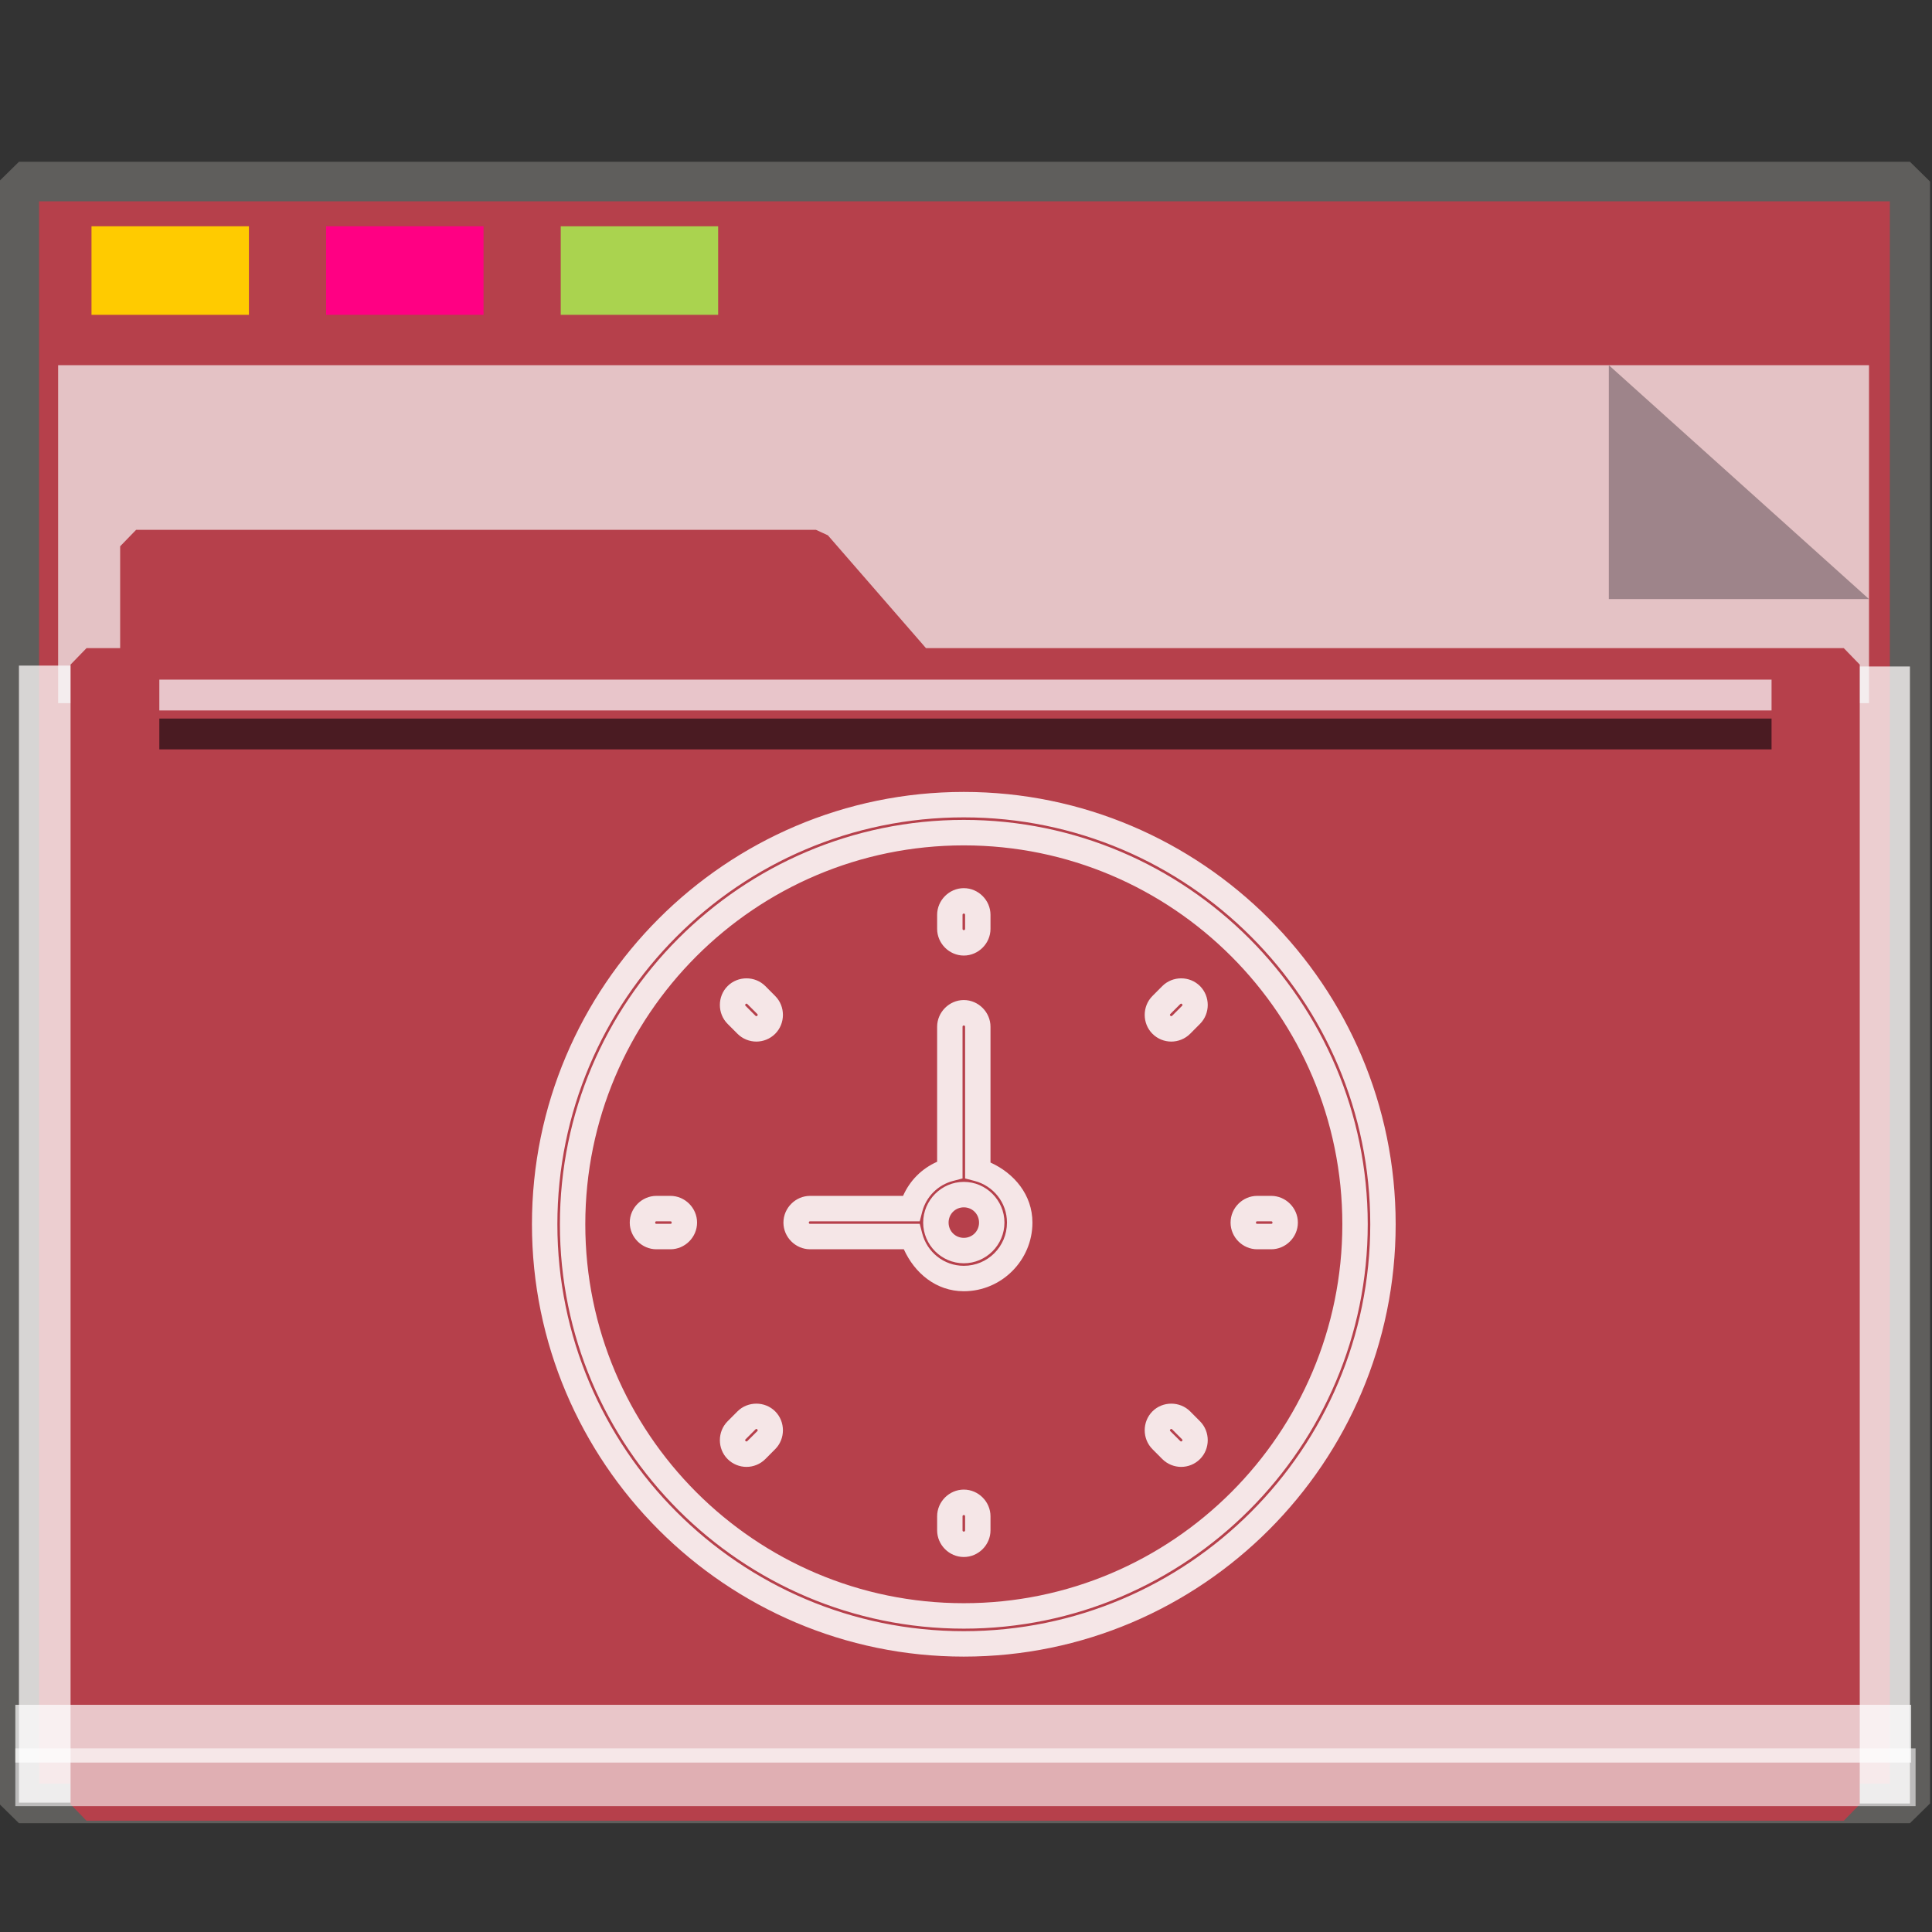 <?xml version="1.0" encoding="UTF-8" standalone="no"?>
<svg
   xmlns:dc="http://purl.org/dc/elements/1.1/"
   xmlns:cc="http://creativecommons.org/ns#"
   xmlns:rdf="http://www.w3.org/1999/02/22-rdf-syntax-ns#"
   xmlns:svg="http://www.w3.org/2000/svg"
   xmlns="http://www.w3.org/2000/svg"
   xmlns:sodipodi="http://sodipodi.sourceforge.net/DTD/sodipodi-0.dtd"
   xmlns:inkscape="http://www.inkscape.org/namespaces/inkscape"
   width="64px"
   height="64px"
   viewBox="0 0 64 64"
   version="1.1"
   id="SVGRoot"
   sodipodi:docname="folder-activities.svg"
   inkscape:version="1.0beta2 (2b71d25d45, 2019-12-03)">
  <rect x="0" y="0" width="64" height="64" fill="#333333" stroke="none"/>
  <sodipodi:namedview
     id="base"
     pagecolor="#FFFFFF"
     bordercolor="#666666"
     borderopacity="1.0"
     inkscape:pageopacity="0.0"
     inkscape:pageshadow="2"
     inkscape:zoom="20.055902"
     inkscape:cx="17.36622"
     inkscape:cy="32.603412"
     inkscape:document-units="px"
     inkscape:current-layer="g852"
     showgrid="false"
     inkscape:showpageshadow="false"
     inkscape:pagecheckerboard="false"
     units="px"
     inkscape:window-width="1920"
     inkscape:window-height="1027"
     inkscape:window-x="0"
     inkscape:window-y="21"
     inkscape:window-maximized="1"
     inkscape:lockguides="true"
     inkscape:grid-bbox="true"
     inkscape:snap-object-midpoints="true"
     inkscape:snap-page="true"
     inkscape:snap-grids="false"
     inkscape:snap-to-guides="false"
     inkscape:snap-global="false"
     inkscape:document-rotation="0" />
  <defs
     id="defs2" />
  <g
     id="layer1"
     inkscape:groupmode="layer"
     inkscape:label="Layer 1">
    <g
       id="g938"
       transform="matrix(0.984,0,0,0.963,-3.199,-18.562)">
      <g
         id="g1521"
         transform="matrix(0.995,0,0,1,0.645,-1.038)">
        <g
           id="g852">
          <rect
             y="26.559"
             x="3.26"
             height="55.79"
             width="63.981"
             id="rect817"
             style="opacity:1;fill:#B6404B;fill-opacity:1;fill-rule:nonzero;stroke:#5f5e5c;stroke-width:1.361;stroke-linecap:square;stroke-linejoin:bevel;stroke-miterlimit:4;stroke-dasharray:none;stroke-opacity:1;paint-order:markers stroke fill" />
          <rect
             transform="rotate(90)"
             style="opacity:1;fill:#fefbfb;fill-opacity:0.755;fill-rule:nonzero;stroke:none;stroke-width:0.069;stroke-linecap:square;stroke-linejoin:bevel;stroke-miterlimit:4;stroke-dasharray:none;stroke-opacity:0.796;paint-order:markers stroke fill"
             id="rect1500"
             width="39.113"
             height="1.928"
             x="43.239"
             y="-67.24" />
          <rect
             y="-5.875"
             x="43.209"
             height="2.615"
             width="39.113"
             id="rect1498"
             style="opacity:1;fill:#fefbfb;fill-opacity:0.755;fill-rule:nonzero;stroke:none;stroke-width:0.081;stroke-linecap:square;stroke-linejoin:bevel;stroke-miterlimit:4;stroke-dasharray:none;stroke-opacity:0.796;paint-order:markers stroke fill"
             transform="rotate(90)" />
          <g
             style="opacity:0.693"
             transform="matrix(0.267,0,0,0.377,-8.229,12.423)"
             id="g851">
            <path
               inkscape:connector-curvature="0"
               style="opacity:1;fill:#f8fafa;fill-opacity:1;fill-rule:nonzero;stroke:none;stroke-width:0.67;stroke-linecap:square;stroke-linejoin:bevel;stroke-miterlimit:4;stroke-dasharray:none;stroke-opacity:0.796;paint-order:markers stroke fill"
               d="M 47.996,54.25 H 277.469 V 85.091 H 47.996 Z"
               id="rect831" />
            <path
               style="opacity:1;fill:#93a2a5;fill-opacity:1;fill-rule:nonzero;stroke:none;stroke-width:0.211;stroke-linecap:square;stroke-linejoin:bevel;stroke-miterlimit:4;stroke-dasharray:none;stroke-opacity:0.796;paint-order:markers stroke fill"
               d="M 277.469,75.592 244.5,54.25 v 21.342 z"
               id="path1496"
               inkscape:connector-curvature="0"
               sodipodi:nodetypes="cccc" />
          </g>
          <g
             id="g1484"
             style="fill:#B6404B;fill-opacity:1;stroke:#B6404B;stroke-width:1.162;stroke-miterlimit:4;stroke-dasharray:none;stroke-opacity:1"
             transform="matrix(0.929,0,0,0.974,2.527,4.016)">
            <path
               sodipodi:nodetypes="cccccccccc"
               id="rect821"
               style="opacity:1;fill:#B6404B;fill-opacity:1;fill-rule:nonzero;stroke:#B6404B;stroke-width:1.162;stroke-linecap:square;stroke-linejoin:bevel;stroke-miterlimit:4;stroke-dasharray:none;stroke-opacity:1;paint-order:markers stroke fill"
               d="m 5.056,36.026 h 24.762 l 3.746,4.178 H 5.056 Z M 3.25,40.204 h 64 v 40.251 h -64 z"
               inkscape:connector-curvature="0" />
          </g>
          <rect
             style="opacity:1;fill:#ffcc00;fill-opacity:0.993;fill-rule:nonzero;stroke:none;stroke-width:0.477;stroke-linecap:square;stroke-linejoin:bevel;stroke-miterlimit:4;stroke-dasharray:none;stroke-opacity:1;paint-order:markers stroke fill"
             id="rect825"
             width="5.326"
             height="3.046"
             x="5.715"
             y="28.097" />
          <rect
             y="28.097"
             x="13.653"
             height="3.046"
             width="5.326"
             id="rect827"
             style="opacity:1;fill:#ff0084;fill-opacity:0.993;fill-rule:nonzero;stroke:none;stroke-width:0.477;stroke-linecap:square;stroke-linejoin:bevel;stroke-miterlimit:4;stroke-dasharray:none;stroke-opacity:1;paint-order:markers stroke fill" />
          <rect
             style="opacity:1;fill:#aad450;fill-opacity:0.993;fill-rule:nonzero;stroke:none;stroke-width:0.477;stroke-linecap:square;stroke-linejoin:bevel;stroke-miterlimit:4;stroke-dasharray:none;stroke-opacity:1;paint-order:markers stroke fill"
             id="rect829"
             width="5.326"
             height="3.046"
             x="21.591"
             y="28.097" />
          <rect
             style="opacity:0.704;fill:#FFFFFF;fill-opacity:0.997;fill-rule:nonzero;stroke:none;stroke-width:0.09;stroke-linecap:square;stroke-linejoin:bevel;stroke-miterlimit:4;stroke-dasharray:none;stroke-opacity:0.796;paint-order:markers stroke fill"
             id="rect855"
             width="64.144"
             height="1.987"
             x="3.138"
             y="78.957" />
          <rect
             y="80.456"
             x="3.138"
             height="1.987"
             width="64.293"
             id="rect853"
             style="opacity:0.597;fill:#FFFFFF;fill-opacity:0.969;fill-rule:nonzero;stroke:none;stroke-width:0.09;stroke-linecap:square;stroke-linejoin:bevel;stroke-miterlimit:4;stroke-dasharray:none;stroke-opacity:0.796;paint-order:markers stroke fill" />
          <rect
             style="opacity:0.704;fill:#fcfdff;fill-opacity:1;fill-rule:nonzero;stroke:none;stroke-width:0.061;stroke-linecap:square;stroke-linejoin:bevel;stroke-miterlimit:4;stroke-dasharray:none;stroke-opacity:0.796;paint-order:markers stroke fill"
             id="rect1504"
             width="54.548"
             height="1.06"
             x="8.01"
             y="43.692" />
          <rect
             y="45.031"
             x="8.01"
             height="1.06"
             width="54.548"
             id="rect1523"
             style="opacity:0.597;fill:#000207;fill-opacity:1;fill-rule:nonzero;stroke:none;stroke-width:0.061;stroke-linecap:square;stroke-linejoin:bevel;stroke-miterlimit:4;stroke-dasharray:none;stroke-opacity:0.796;paint-order:markers stroke fill" />
          <g
             transform="matrix(0.673,0,0,0.685,-74.29,-362.617)"
             id="clock1"
             style="fill:none;stroke:#FFFFFF;stroke-width:1.278;stroke-miterlimit:4;stroke-dasharray:none;stroke-opacity:0.866">
            <path
               id="path852"
               d="M 162.732 598.791 C 150.767 598.791 141.021 608.536 141.021 620.502 C 141.021 632.468 150.767 642.213 162.732 642.213 C 174.698 642.213 184.443 632.468 184.443 620.502 C 184.443 608.536 174.698 598.791 162.732 598.791 z M 162.732 600.068 C 174.005 600.068 183.166 609.229 183.166 620.502 C 183.166 631.775 174.005 640.936 162.732 640.936 C 151.46 640.936 142.299 631.775 142.299 620.502 C 142.299 609.229 151.46 600.068 162.732 600.068 z M 162.732 600.195 C 151.541 600.195 142.426 609.311 142.426 620.502 C 142.426 631.693 151.541 640.809 162.732 640.809 C 173.923 640.809 183.039 631.693 183.039 620.502 C 183.039 609.311 173.923 600.195 162.732 600.195 z M 162.732 601.475 C 173.23 601.475 181.762 610.004 181.762 620.502 C 181.762 631 173.23 639.531 162.732 639.531 C 152.234 639.531 143.703 631 143.703 620.502 C 143.703 610.004 152.234 601.475 162.732 601.475 z M 162.732 603.623 C 162 603.623 161.391 604.231 161.391 604.965 L 161.391 605.666 C 161.391 606.399 162 607.008 162.732 607.008 C 163.465 607.008 164.074 606.399 164.074 605.666 L 164.074 604.965 C 164.074 604.231 163.465 603.623 162.732 603.623 z M 162.732 604.9 C 162.775 604.9 162.797 604.921 162.797 604.965 L 162.797 605.666 C 162.797 605.709 162.775 605.73 162.732 605.73 C 162.69 605.73 162.668 605.709 162.668 605.666 L 162.668 604.965 C 162.668 604.921 162.69 604.9 162.732 604.9 z M 151.807 608.152 C 151.462 608.152 151.116 608.282 150.857 608.541 C 150.339 609.059 150.339 609.919 150.857 610.438 L 151.354 610.936 C 151.612 611.195 151.96 611.328 152.303 611.328 C 152.646 611.328 152.991 611.195 153.25 610.936 C 153.768 610.418 153.768 609.557 153.25 609.039 L 152.754 608.541 C 152.495 608.282 152.151 608.152 151.807 608.152 z M 173.66 608.152 C 173.316 608.152 172.97 608.283 172.711 608.541 L 172.215 609.039 C 171.697 609.557 171.697 610.418 172.215 610.936 C 172.474 611.195 172.819 611.328 173.162 611.328 C 173.505 611.328 173.852 611.195 174.111 610.936 L 174.607 610.438 C 175.125 609.919 175.125 609.059 174.607 608.541 C 174.348 608.282 174.005 608.152 173.66 608.152 z M 162.732 609.242 C 162 609.242 161.391 609.851 161.391 610.584 L 161.391 617.363 C 160.614 617.709 160.024 618.299 159.678 619.076 L 155.006 619.076 C 154.273 619.076 153.664 619.684 153.664 620.418 C 153.664 621.151 154.273 621.758 155.006 621.758 L 159.717 621.758 C 160.258 622.953 161.34 623.865 162.732 623.865 C 164.628 623.865 166.182 622.314 166.182 620.418 C 166.182 619.026 165.268 617.943 164.074 617.402 L 164.074 610.584 C 164.074 609.851 163.465 609.242 162.732 609.242 z M 151.762 609.445 C 151.793 609.414 151.82 609.414 151.852 609.445 L 152.348 609.941 C 152.379 609.973 152.379 610 152.348 610.031 C 152.333 610.046 152.32 610.051 152.303 610.051 C 152.286 610.051 152.273 610.046 152.258 610.031 L 151.762 609.535 C 151.73 609.504 151.73 609.477 151.762 609.445 z M 173.613 609.445 L 173.615 609.445 C 173.646 609.416 173.673 609.415 173.703 609.445 C 173.734 609.477 173.734 609.504 173.703 609.535 L 173.207 610.031 C 173.192 610.046 173.179 610.051 173.162 610.051 C 173.145 610.051 173.132 610.046 173.117 610.031 C 173.086 610 173.086 609.973 173.117 609.941 L 173.613 609.445 z M 162.732 610.52 C 162.775 610.52 162.797 610.541 162.797 610.584 L 162.797 618.201 L 163.273 618.326 C 164.208 618.569 164.902 619.405 164.902 620.418 C 164.902 621.621 163.936 622.588 162.732 622.588 C 161.721 622.588 160.883 621.893 160.641 620.959 L 160.516 620.48 L 155.006 620.48 C 154.963 620.48 154.941 620.461 154.941 620.418 C 154.941 620.375 154.963 620.354 155.006 620.354 L 160.516 620.354 L 160.641 619.875 C 160.838 619.116 161.432 618.524 162.191 618.326 L 162.668 618.201 L 162.668 610.584 C 162.668 610.541 162.69 610.52 162.732 610.52 z M 162.732 618.373 C 161.611 618.373 160.689 619.297 160.689 620.418 C 160.689 621.539 161.611 622.461 162.732 622.461 C 163.854 622.461 164.775 621.539 164.775 620.418 C 164.775 619.297 163.854 618.373 162.732 618.373 z M 147.279 619.076 C 146.547 619.076 145.938 619.684 145.938 620.418 C 145.938 621.151 146.547 621.758 147.279 621.758 L 147.982 621.758 C 148.715 621.758 149.322 621.151 149.322 620.418 C 149.322 619.684 148.715 619.076 147.982 619.076 L 147.279 619.076 z M 177.482 619.076 C 176.75 619.076 176.143 619.684 176.143 620.418 C 176.143 621.151 176.75 621.758 177.482 621.758 L 178.186 621.758 C 178.918 621.758 179.527 621.151 179.527 620.418 C 179.527 619.684 178.918 619.076 178.186 619.076 L 177.482 619.076 z M 162.732 619.652 C 163.161 619.652 163.498 619.99 163.498 620.418 C 163.498 620.846 163.161 621.184 162.732 621.184 C 162.304 621.184 161.967 620.846 161.967 620.418 C 161.967 619.99 162.304 619.652 162.732 619.652 z M 147.279 620.354 L 147.982 620.354 C 148.025 620.354 148.045 620.375 148.045 620.418 C 148.045 620.461 148.025 620.48 147.982 620.48 L 147.279 620.48 C 147.236 620.48 147.217 620.461 147.217 620.418 C 147.217 620.375 147.236 620.354 147.279 620.354 z M 177.482 620.354 L 178.186 620.354 C 178.228 620.354 178.25 620.375 178.25 620.418 C 178.25 620.461 178.228 620.48 178.186 620.48 L 177.482 620.48 C 177.44 620.48 177.42 620.461 177.42 620.418 C 177.42 620.375 177.44 620.354 177.482 620.354 z M 152.303 629.51 C 151.958 629.51 151.612 629.639 151.354 629.898 L 150.857 630.396 C 150.339 630.915 150.339 631.775 150.857 632.293 C 151.116 632.552 151.464 632.686 151.807 632.686 C 152.149 632.686 152.495 632.552 152.754 632.293 L 153.25 631.795 C 153.768 631.277 153.768 630.416 153.25 629.898 C 152.991 629.639 152.647 629.51 152.303 629.51 z M 173.162 629.51 C 172.817 629.51 172.474 629.639 172.215 629.898 C 171.697 630.416 171.697 631.277 172.215 631.795 L 172.711 632.293 C 172.97 632.552 173.317 632.686 173.66 632.686 C 174.003 632.686 174.348 632.552 174.607 632.293 C 175.125 631.775 175.125 630.915 174.607 630.396 L 174.111 629.898 C 173.852 629.639 173.507 629.51 173.162 629.51 z M 152.258 630.803 C 152.288 630.773 152.317 630.772 152.348 630.803 C 152.379 630.834 152.379 630.861 152.348 630.893 L 151.85 631.389 C 151.835 631.404 151.824 631.408 151.807 631.408 C 151.79 631.408 151.777 631.404 151.762 631.389 C 151.73 631.357 151.73 631.33 151.762 631.299 L 152.258 630.803 z M 173.117 630.803 C 173.148 630.771 173.176 630.771 173.207 630.803 L 173.703 631.299 C 173.734 631.33 173.734 631.357 173.703 631.389 C 173.688 631.404 173.677 631.408 173.66 631.408 C 173.643 631.408 173.63 631.404 173.615 631.389 L 173.117 630.893 C 173.086 630.861 173.086 630.834 173.117 630.803 z M 162.732 633.826 C 162 633.826 161.391 634.434 161.391 635.168 L 161.391 635.871 C 161.391 636.605 162 637.211 162.732 637.211 C 163.465 637.211 164.074 636.605 164.074 635.871 L 164.074 635.168 C 164.074 634.434 163.465 633.826 162.732 633.826 z M 162.732 635.105 C 162.775 635.105 162.797 635.125 162.797 635.168 L 162.797 635.871 C 162.797 635.914 162.775 635.934 162.732 635.934 C 162.69 635.934 162.668 635.914 162.668 635.871 L 162.668 635.168 C 162.668 635.125 162.69 635.105 162.732 635.105 z "
               style="color:#FFFFFF;font-style:normal;font-variant:normal;font-weight:normal;font-stretch:normal;font-size:medium;line-height:normal;font-family:sans-serif;font-variant-ligatures:normal;font-variant-position:normal;font-variant-caps:normal;font-variant-numeric:normal;font-variant-alternates:normal;font-variant-east-asian:normal;font-feature-settings:normal;font-variation-settings:normal;text-indent:0;text-align:start;text-decoration:none;text-decoration-line:none;text-decoration-style:solid;text-decoration-color:#FFFFFF;letter-spacing:normal;word-spacing:normal;text-transform:none;writing-mode:lr-tb;direction:ltr;text-orientation:mixed;dominant-baseline:auto;baseline-shift:baseline;text-anchor:start;white-space:normal;shape-padding:0;shape-margin:0;inline-size:0;clip-rule:nonzero;display:inline;overflow:visible;visibility:visible;isolation:auto;mix-blend-mode:normal;color-interpolation:sRGB;color-interpolation-filters:linearRGB;solid-color:#FFFFFF;solid-opacity:1;vector-effect:none;fill:#FFFFFF;fill-opacity:0.867;fill-rule:nonzero;stroke:none;stroke-width:1.278;stroke-linecap:butt;stroke-linejoin:miter;stroke-miterlimit:4;stroke-dasharray:none;stroke-dashoffset:0;stroke-opacity:1;anonymous:0;color-rendering:auto;image-rendering:auto;shape-rendering:auto;text-rendering:auto;enable-background:accumulate;stop-color:#FFFFFF;stop-opacity:1;opacity:1" />
          </g>
        </g>
      </g>
    </g>
  </g>
</svg>
